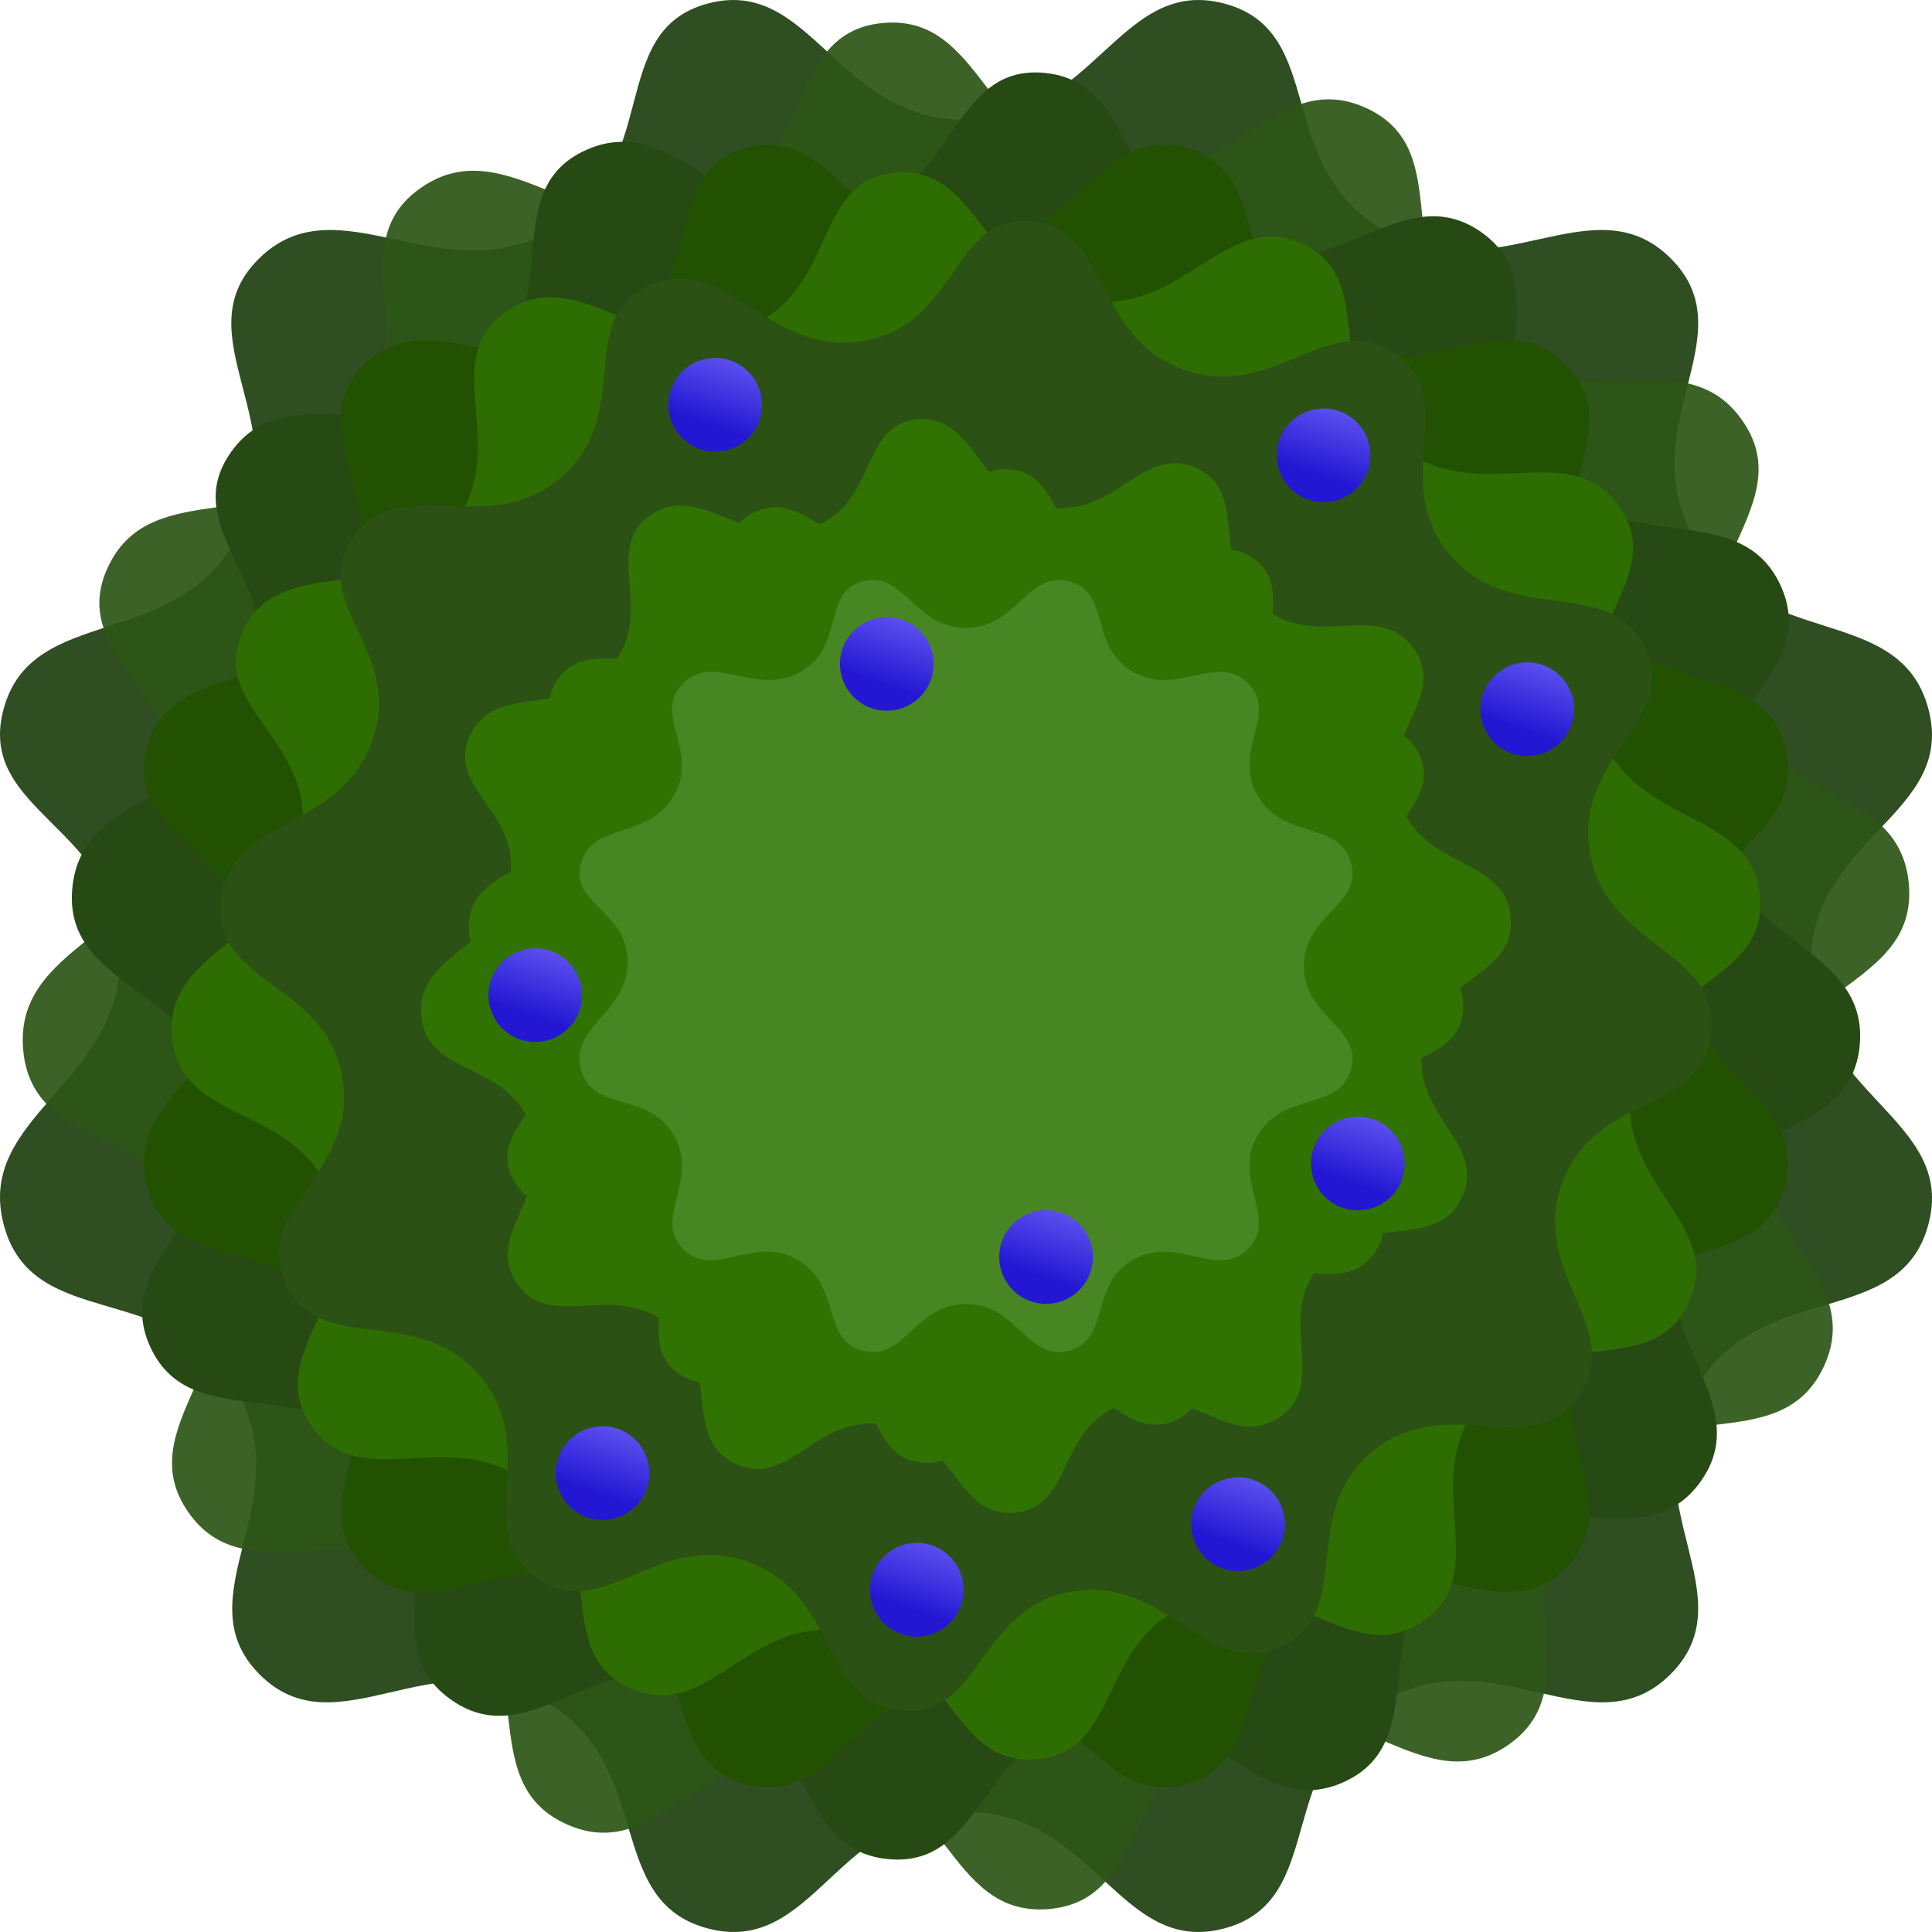 <svg xmlns="http://www.w3.org/2000/svg" xmlns:xlink="http://www.w3.org/1999/xlink" xml:space="preserve" width="165" height="165"><defs><linearGradient id="a"><stop offset=".278" style="stop-color:#2317d3;stop-opacity:1"/><stop offset="1" style="stop-color:#5b4fee;stop-opacity:1"/></linearGradient><linearGradient xlink:href="#a" id="b" x1="-32.133" x2="-24.133" y1="26.168" y2="26.168" gradientTransform="translate(-37.344 44.725)" gradientUnits="userSpaceOnUse"/><linearGradient xlink:href="#a" id="c" x1="-32.133" x2="-24.133" y1="26.168" y2="26.168" gradientTransform="translate(-28.068 115.833)" gradientUnits="userSpaceOnUse"/><linearGradient xlink:href="#a" id="d" x1="-32.133" x2="-24.133" y1="26.168" y2="26.168" gradientTransform="translate(13.329 116.878)" gradientUnits="userSpaceOnUse"/><linearGradient xlink:href="#a" id="e" x1="-32.133" x2="-24.133" y1="26.168" y2="26.168" gradientTransform="translate(-74.068 63.446)" gradientUnits="userSpaceOnUse"/><linearGradient xlink:href="#a" id="f" x1="-32.133" x2="-24.133" y1="26.168" y2="26.168" gradientTransform="translate(-74.75 92.07)" gradientUnits="userSpaceOnUse"/><linearGradient xlink:href="#a" id="g" x1="-32.133" x2="-24.133" y1="26.168" y2="26.168" gradientTransform="translate(-60.521 116.188)" gradientUnits="userSpaceOnUse"/><linearGradient xlink:href="#a" id="h" x1="-32.133" x2="-24.133" y1="26.168" y2="26.168" gradientTransform="translate(15.332 42.838)" gradientUnits="userSpaceOnUse"/><linearGradient xlink:href="#a" id="i" x1="-32.133" x2="-24.133" y1="26.168" y2="26.168" gradientTransform="translate(28.167 93.373)" gradientUnits="userSpaceOnUse"/><linearGradient xlink:href="#a" id="j" x1="-32.133" x2="-24.133" y1="26.168" y2="26.168" gradientTransform="translate(-.819 63.904)" gradientUnits="userSpaceOnUse"/><linearGradient xlink:href="#a" id="k" x1="-32.133" x2="-24.133" y1="26.168" y2="26.168" gradientTransform="translate(-44.288 93.256)" gradientUnits="userSpaceOnUse"/></defs><path d="M104.546.3c8.931 2.352 4.102 13.909 13.635 19.348s17.859-4.19 24.495 2.407-3.452 14.378 2.048 23.986c5.5 9.607 17.476 5.334 19.952 14.445 2.476 9.11-10.049 10.962-10.049 21.997s12.525 13.08 10.05 22.14c-2.476 9.06-14.453 4.514-19.953 14.103-5.5 9.59 4.587 17.62-2.048 24.253-6.636 6.633-14.963-3.149-24.495 2.282-9.533 5.429-4.704 17.07-13.635 19.437-8.93 2.367-11.067-9.97-22.09-9.97s-13.002 12.337-22 9.97-4.414-14.008-13.99-19.438c-9.578-5.43-17.748 4.353-24.318-2.281-6.568-6.633 3.497-14.664-1.959-24.253S2.802 113.9.326 104.623s9.96-11.97 9.96-23.004-12.435-12.24-9.96-21.133c2.476-8.895 14.407-4.838 19.863-14.445S15.4 28.654 22.15 22.055c6.748-6.598 15.458 3.032 25.035-2.407C56.761 14.208 51.638 2.652 60.456.3s10.978 9.938 22 9.938c11.024 0 13.16-12.29 22.09-9.938m-6.613 24.848c-6.252-1.647-7.747 6.956-15.463 6.956-7.717 0-9.228-8.603-15.4-6.956s-2.587 9.736-9.291 13.544-12.8-2.934-17.525 1.685 2.447 10.064-1.372 16.79-12.17 3.885-13.904 10.111c-1.732 6.226 6.972 7.07 6.972 14.793 0 7.725-8.705 9.61-6.972 16.104s10.086 3.16 13.904 9.872c3.82 6.712-3.226 12.334 1.372 16.977 4.599 4.643 10.318-2.205 17.022 1.596s3.495 11.95 9.793 13.607c6.299 1.657 7.685-6.979 15.4-6.979s9.212 8.636 15.464 6.979c6.251-1.657 2.87-9.806 9.544-13.607 6.672-3.8 12.5 3.047 17.146-1.596 4.645-4.644-2.416-10.265 1.434-16.977 3.85-6.713 12.233-3.53 13.966-9.872s-7.034-7.775-7.034-15.499 8.767-9.02 7.034-15.398c-1.733-6.377-10.116-3.386-13.966-10.111s3.21-12.171-1.434-16.79-10.474 2.122-17.146-1.685-3.293-11.898-9.544-13.544" style="fill:#2f4e22;fill-opacity:1;fill-rule:nonzero;stroke:none;stroke-width:0;stroke-linecap:butt;stroke-linejoin:miter;stroke-miterlimit:4;stroke-dasharray:none;stroke-dashoffset:0" vector-effect="non-scaling-stroke"/><path d="M116.694 9.233c-7.969-3.674-11.995 7.472-22.308 5.654C84.074 13.068 84.08 1.212 75.444 1.96c-8.64.748-5.751 12.404-15.61 15.913s-16.416-6.939-23.819-1.879.9 14.03-5.79 22.117-17.182 2.325-20.966 10.238c-3.784 7.914 7.654 11.09 5.832 21.415-1.82 10.323-13.9 10.791-13.112 19.88s12.734 6.6 16.256 16.47c3.522 9.872-7.22 15.724-2.167 23.013 5.051 7.29 14.309-.515 22.374 6.147 8.063 6.66 1.854 16.794 9.88 20.493 8.03 3.698 11.917-7.518 22.229-5.698 10.311 1.817 10.274 13.712 19.021 12.97 8.747-.74 6.149-12.43 15.963-15.936 9.812-3.507 15.99 7.018 23.294 1.907s-.812-14.289 5.918-22.352c6.725-8.065 17.182-1.834 20.992-9.904s-7.57-12.047-5.75-22.372c1.821-10.322 13.844-9.988 13.03-18.92s-12.723-6.91-16.282-16.808c-3.562-9.895 7.159-15.51 2.04-22.776-5.12-7.267-14.499.367-22.52-6.292-8.021-6.662-1.597-16.676-9.563-20.353" style="opacity:.925;fill:#2e5617;fill-opacity:1;fill-rule:nonzero;stroke:none;stroke-width:0;stroke-linecap:butt;stroke-linejoin:miter;stroke-miterlimit:4;stroke-dasharray:none;stroke-dashoffset:0" vector-effect="non-scaling-stroke"/><g style="fill:#2e5617;fill-opacity:1;stroke:none"><path d="M53.458-199.114C31.802-204.813 26.622-175.04-.106-175.04c-26.727 0-31.965-29.772-53.347-24.073-21.383 5.7-8.96 33.693-32.182 46.868s-44.342-10.15-60.706 5.832c-16.365 15.983 8.477 34.827-4.752 58.1-13.229 23.271-42.16 13.443-48.164 34.989-6.003 21.545 24.151 24.462 24.151 51.19 0 26.73-30.154 33.253-24.151 55.724 6.003 22.472 34.935 10.935 48.164 34.162 13.23 23.228-11.177 42.68 4.752 58.748s35.741-7.628 58.963 5.525c23.222 13.152 12.107 41.35 33.925 47.084s26.62-24.15 53.347-24.15c26.728 0 31.908 29.884 53.564 24.15s9.947-33.932 33.061-47.084 43.304 10.543 59.395-5.525c16.09-16.069-8.37-35.52 4.968-58.748s42.377-12.214 48.38-34.162-24.368-26.902-24.368-53.63c0-26.73 30.371-31.216 24.368-53.284-6.003-22.069-35.043-11.718-48.38-34.99s11.123-42.116-4.968-58.099c-16.09-15.983-36.281 7.343-59.395-5.832s-11.405-41.169-33.06-46.868" style="opacity:1;fill:#274913;fill-opacity:1;fill-rule:nonzero;stroke:none;stroke-width:0;stroke-linecap:butt;stroke-linejoin:miter;stroke-miterlimit:4;stroke-dasharray:none;stroke-dashoffset:0" transform="matrix(.349 .127 -.127 .349 82.518 82.5)" vector-effect="non-scaling-stroke"/></g><g style="fill:#2e6d02;fill-opacity:1;stroke:none"><path d="M53.458-199.114C31.802-204.813 26.622-175.04-.106-175.04c-26.727 0-31.965-29.772-53.347-24.073-21.383 5.7-8.96 33.693-32.182 46.868s-44.342-10.15-60.706 5.832c-16.365 15.983 8.477 34.827-4.752 58.1-13.229 23.271-42.16 13.443-48.164 34.989-6.003 21.545 24.151 24.462 24.151 51.19 0 26.73-30.154 33.253-24.151 55.724 6.003 22.472 34.935 10.935 48.164 34.162 13.23 23.228-11.177 42.68 4.752 58.748s35.741-7.628 58.963 5.525c23.222 13.152 12.107 41.35 33.925 47.084s26.62-24.15 53.347-24.15c26.728 0 31.908 29.884 53.564 24.15s9.947-33.932 33.061-47.084 43.304 10.543 59.395-5.525c16.09-16.069-8.37-35.52 4.968-58.748s42.377-12.214 48.38-34.162-24.368-26.902-24.368-53.63c0-26.73 30.371-31.216 24.368-53.284-6.003-22.069-35.043-11.718-48.38-34.99s11.123-42.116-4.968-58.099c-16.09-15.983-36.281 7.343-59.395-5.832s-11.405-41.169-33.06-46.868" style="opacity:1;fill:#225101;fill-opacity:1;fill-rule:nonzero;stroke:none;stroke-width:0;stroke-linecap:butt;stroke-linejoin:miter;stroke-miterlimit:4;stroke-dasharray:none;stroke-dashoffset:0" transform="matrix(.351 0 0 .351 82.5 82.5)" vector-effect="non-scaling-stroke"/></g><g style="fill:#2e6d02;fill-opacity:1;stroke:none"><path d="M53.458-199.114C31.802-204.813 26.622-175.04-.106-175.04c-26.727 0-31.965-29.772-53.347-24.073-21.383 5.7-8.96 33.693-32.182 46.868s-44.342-10.15-60.706 5.832c-16.365 15.983 8.477 34.827-4.752 58.1-13.229 23.271-42.16 13.443-48.164 34.989-6.003 21.545 24.151 24.462 24.151 51.19 0 26.73-30.154 33.253-24.151 55.724 6.003 22.472 34.935 10.935 48.164 34.162 13.23 23.228-11.177 42.68 4.752 58.748s35.741-7.628 58.963 5.525c23.222 13.152 12.107 41.35 33.925 47.084s26.62-24.15 53.347-24.15c26.728 0 31.908 29.884 53.564 24.15s9.947-33.932 33.061-47.084 43.304 10.543 59.395-5.525c16.09-16.069-8.37-35.52 4.968-58.748s42.377-12.214 48.38-34.162-24.368-26.902-24.368-53.63c0-26.73 30.371-31.216 24.368-53.284-6.003-22.069-35.043-11.718-48.38-34.99s11.123-42.116-4.968-58.099c-16.09-15.983-36.281 7.343-59.395-5.832s-11.405-41.169-33.06-46.868" style="opacity:1;fill:#2e6d02;fill-opacity:1;fill-rule:nonzero;stroke:none;stroke-width:0;stroke-linecap:butt;stroke-linejoin:miter;stroke-miterlimit:4;stroke-dasharray:none;stroke-dashoffset:0" transform="matrix(.325 .057 -.057 .325 82.506 82.5)" vector-effect="non-scaling-stroke"/></g><g style="fill:#40781f;fill-opacity:1;stroke:none"><path d="M53.458-199.114C31.802-204.813 26.622-175.04-.106-175.04c-26.727 0-31.965-29.772-53.347-24.073-21.383 5.7-8.96 33.693-32.182 46.868s-44.342-10.15-60.706 5.832c-16.365 15.983 8.477 34.827-4.752 58.1-13.229 23.271-42.16 13.443-48.164 34.989-6.003 21.545 24.151 24.462 24.151 51.19 0 26.73-30.154 33.253-24.151 55.724 6.003 22.472 34.935 10.935 48.164 34.162 13.23 23.228-11.177 42.68 4.752 58.748s35.741-7.628 58.963 5.525c23.222 13.152 12.107 41.35 33.925 47.084s26.62-24.15 53.347-24.15c26.728 0 31.908 29.884 53.564 24.15s9.947-33.932 33.061-47.084 43.304 10.543 59.395-5.525c16.09-16.069-8.37-35.52 4.968-58.748s42.377-12.214 48.38-34.162-24.368-26.902-24.368-53.63c0-26.73 30.371-31.216 24.368-53.284-6.003-22.069-35.043-11.718-48.38-34.99s11.123-42.116-4.968-58.099c-16.09-15.983-36.281 7.343-59.395-5.832s-11.405-41.169-33.06-46.868" style="opacity:1;fill:#2b5115;fill-opacity:1;fill-rule:nonzero;stroke:none;stroke-width:0;stroke-linecap:butt;stroke-linejoin:miter;stroke-miterlimit:4;stroke-dasharray:none;stroke-dashoffset:0" transform="matrix(.291 .106 -.106 .291 82.515 82.5)" vector-effect="non-scaling-stroke"/></g><g style="fill:#3b8c03;fill-opacity:1;stroke:none"><path d="M53.458-199.114C31.802-204.813 26.622-175.04-.106-175.04c-26.727 0-31.965-29.772-53.347-24.073-21.383 5.7-8.96 33.693-32.182 46.868s-44.342-10.15-60.706 5.832c-16.365 15.983 8.477 34.827-4.752 58.1-13.229 23.271-42.16 13.443-48.164 34.989-6.003 21.545 24.151 24.462 24.151 51.19 0 26.73-30.154 33.253-24.151 55.724 6.003 22.472 34.935 10.935 48.164 34.162 13.23 23.228-11.177 42.68 4.752 58.748s35.741-7.628 58.963 5.525c23.222 13.152 12.107 41.35 33.925 47.084s26.62-24.15 53.347-24.15c26.728 0 31.908 29.884 53.564 24.15s9.947-33.932 33.061-47.084 43.304 10.543 59.395-5.525c16.09-16.069-8.37-35.52 4.968-58.748s42.377-12.214 48.38-34.162-24.368-26.902-24.368-53.63c0-26.73 30.371-31.216 24.368-53.284-6.003-22.069-35.043-11.718-48.38-34.99s11.123-42.116-4.968-58.099c-16.09-15.983-36.281 7.343-59.395-5.832s-11.405-41.169-33.06-46.868" style="opacity:1;fill:#307302;fill-opacity:1;fill-rule:nonzero;stroke:none;stroke-width:0;stroke-linecap:butt;stroke-linejoin:miter;stroke-miterlimit:4;stroke-dasharray:none;stroke-dashoffset:0" transform="matrix(.223 .039 -.039 .224 82.504 82.5)" vector-effect="non-scaling-stroke"/></g><g style="fill:#3b8c03;fill-opacity:1;stroke:none"><path d="M53.458-199.114C31.802-204.813 26.622-175.04-.106-175.04c-26.727 0-31.965-29.772-53.347-24.073-21.383 5.7-8.96 33.693-32.182 46.868s-44.342-10.15-60.706 5.832c-16.365 15.983 8.477 34.827-4.752 58.1-13.229 23.271-42.16 13.443-48.164 34.989-6.003 21.545 24.151 24.462 24.151 51.19 0 26.73-30.154 33.253-24.151 55.724 6.003 22.472 34.935 10.935 48.164 34.162 13.23 23.228-11.177 42.68 4.752 58.748s35.741-7.628 58.963 5.525c23.222 13.152 12.107 41.35 33.925 47.084s26.62-24.15 53.347-24.15c26.728 0 31.908 29.884 53.564 24.15s9.947-33.932 33.061-47.084 43.304 10.543 59.395-5.525c16.09-16.069-8.37-35.52 4.968-58.748s42.377-12.214 48.38-34.162-24.368-26.902-24.368-53.63c0-26.73 30.371-31.216 24.368-53.284-6.003-22.069-35.043-11.718-48.38-34.99s11.123-42.116-4.968-58.099c-16.09-15.983-36.281 7.343-59.395-5.832s-11.405-41.169-33.06-46.868" style="opacity:1;fill:#307302;fill-opacity:1;fill-rule:nonzero;stroke:none;stroke-width:0;stroke-linecap:butt;stroke-linejoin:miter;stroke-miterlimit:4;stroke-dasharray:none;stroke-dashoffset:0" transform="matrix(.194 .071 -.071 .194 82.51 82.5)" vector-effect="non-scaling-stroke"/></g><g style="fill:#539b29;fill-opacity:1;stroke:none"><path d="M53.458-199.114C31.802-204.813 26.622-175.04-.106-175.04c-26.727 0-31.965-29.772-53.347-24.073-21.383 5.7-8.96 33.693-32.182 46.868s-44.342-10.15-60.706 5.832c-16.365 15.983 8.477 34.827-4.752 58.1-13.229 23.271-42.16 13.443-48.164 34.989-6.003 21.545 24.151 24.462 24.151 51.19 0 26.73-30.154 33.253-24.151 55.724 6.003 22.472 34.935 10.935 48.164 34.162 13.23 23.228-11.177 42.68 4.752 58.748s35.741-7.628 58.963 5.525c23.222 13.152 12.107 41.35 33.925 47.084s26.62-24.15 53.347-24.15c26.728 0 31.908 29.884 53.564 24.15s9.947-33.932 33.061-47.084 43.304 10.543 59.395-5.525c16.09-16.069-8.37-35.52 4.968-58.748s42.377-12.214 48.38-34.162-24.368-26.902-24.368-53.63c0-26.73 30.371-31.216 24.368-53.284-6.003-22.069-35.043-11.718-48.38-34.99s11.123-42.116-4.968-58.099c-16.09-15.983-36.281 7.343-59.395-5.832s-11.405-41.169-33.06-46.868" style="opacity:1;fill:#488523;fill-opacity:1;fill-rule:nonzero;stroke:none;stroke-width:0;stroke-linecap:butt;stroke-linejoin:miter;stroke-miterlimit:4;stroke-dasharray:none;stroke-dashoffset:0" transform="matrix(.165 0 0 .165 82.5 82.5)" vector-effect="non-scaling-stroke"/><circle cx="-65.477" cy="70.892" r="4" style="fill:url(#b);fill-opacity:1;stroke:none;stroke-width:11.762;stroke-linecap:round;stroke-linejoin:round;stroke-miterlimit:10" transform="rotate(-71)"/><circle cx="-56.201" cy="142" r="4" style="fill:url(#c);fill-opacity:1;stroke:none;stroke-width:11.762;stroke-linecap:round;stroke-linejoin:round;stroke-miterlimit:10" transform="rotate(-71)"/><circle cx="-14.804" cy="143.045" r="4" style="fill:url(#d);fill-opacity:1;stroke:none;stroke-width:11.762;stroke-linecap:round;stroke-linejoin:round;stroke-miterlimit:10" transform="rotate(-71)"/><circle cx="-102.201" cy="89.613" r="4" style="fill:url(#e);fill-opacity:1;stroke:none;stroke-width:11.762;stroke-linecap:round;stroke-linejoin:round;stroke-miterlimit:10" transform="rotate(-71)"/><circle cx="-102.884" cy="118.238" r="4" style="fill:url(#f);fill-opacity:1;stroke:none;stroke-width:11.762;stroke-linecap:round;stroke-linejoin:round;stroke-miterlimit:10" transform="rotate(-71)"/><circle cx="-88.654" cy="142.355" r="4" style="fill:url(#g);fill-opacity:1;stroke:none;stroke-width:11.762;stroke-linecap:round;stroke-linejoin:round;stroke-miterlimit:10" transform="rotate(-71)"/><circle cx="-12.801" cy="69.005" r="4" style="fill:url(#h);fill-opacity:1;stroke:none;stroke-width:11.762;stroke-linecap:round;stroke-linejoin:round;stroke-miterlimit:10" transform="rotate(-71)"/><circle cx=".034" cy="119.54" r="4" style="fill:url(#i);fill-opacity:1;stroke:none;stroke-width:11.762;stroke-linecap:round;stroke-linejoin:round;stroke-miterlimit:10" transform="rotate(-71)"/><circle cx="-28.952" cy="90.071" r="4" style="fill:url(#j);fill-opacity:1;stroke:none;stroke-width:11.762;stroke-linecap:round;stroke-linejoin:round;stroke-miterlimit:10" transform="rotate(-71)"/><circle cx="-72.421" cy="119.423" r="4" style="fill:url(#k);fill-opacity:1;stroke:none;stroke-width:11.762;stroke-linecap:round;stroke-linejoin:round;stroke-miterlimit:10" transform="rotate(-71)"/></g></svg>